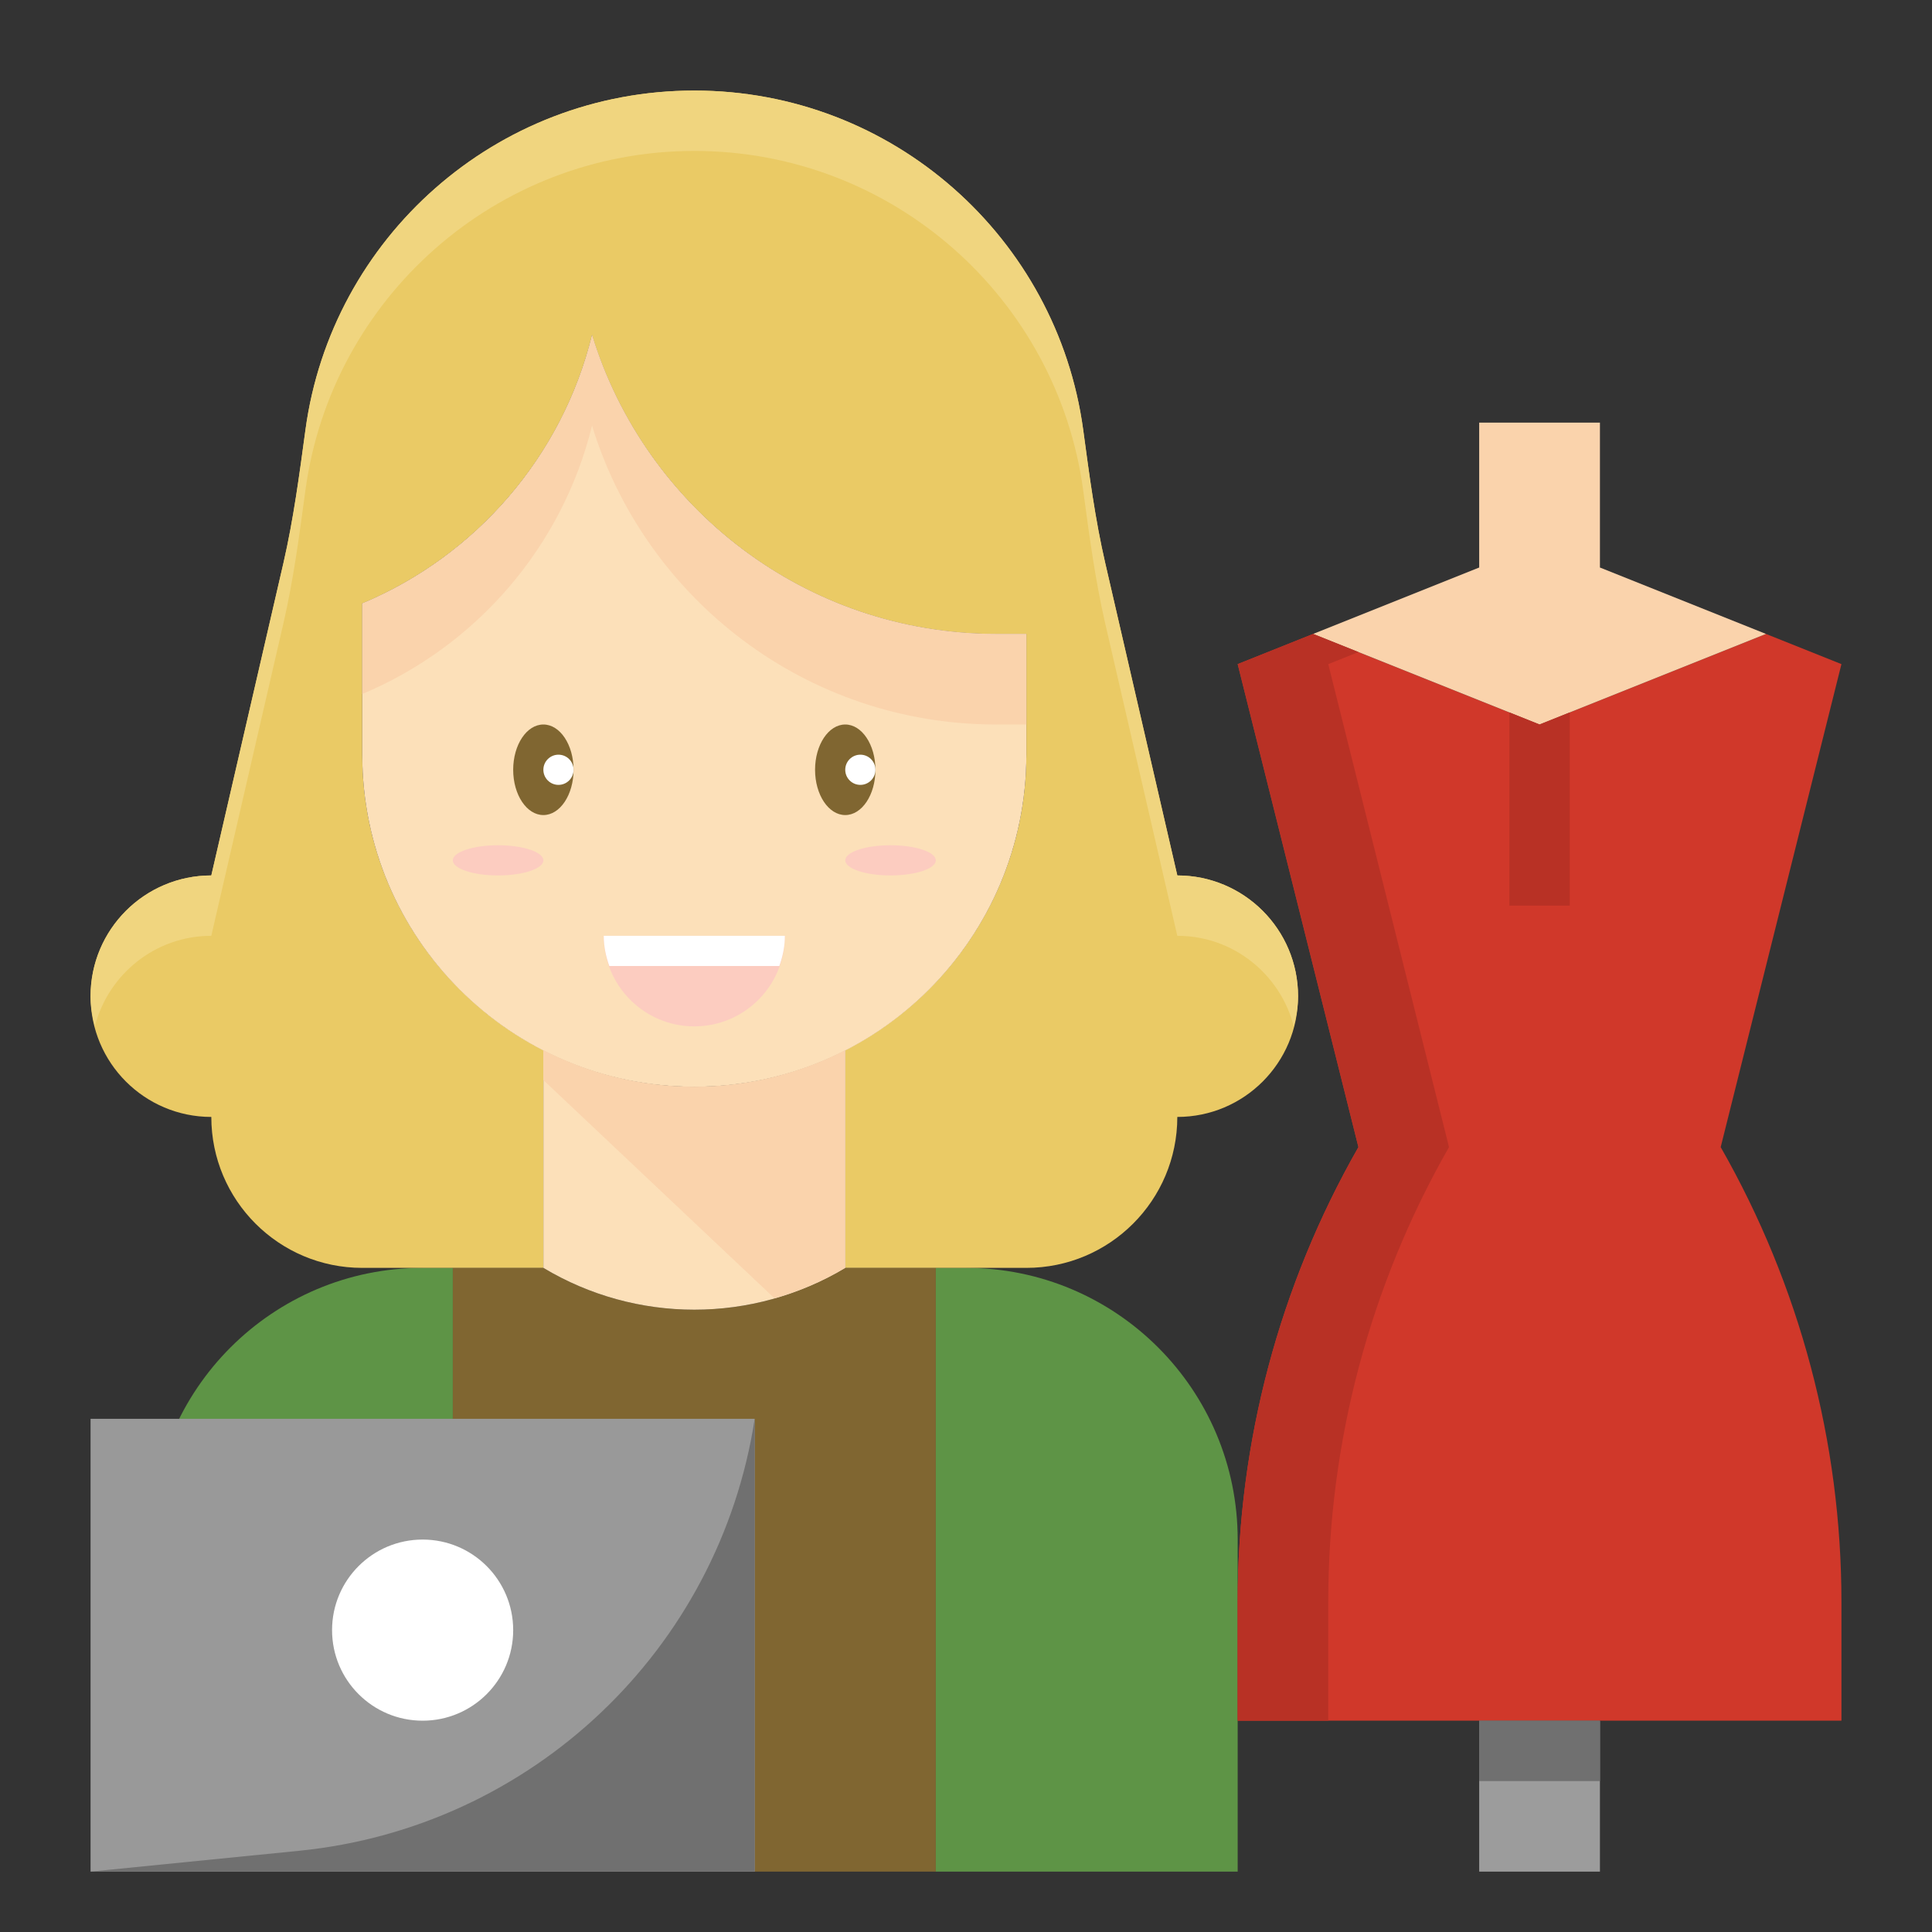 <svg id="Layer_1_1_" enable-background="new 0 0 64 64" height="512" viewBox="0 0 64 64" width="512" xmlns="http://www.w3.org/2000/svg"><rect x="0" y="0" width="64" height="64" fill="#333333" stroke="none"/><path d="m28 42c-3.078 1.847-6.922 1.847-10 0h-3v20h10 6v-20z" fill="#806631"/><path d="m41 51c0-4.971-4.029-9-9-9h-1v20h10v-5-3.938z" fill="#5e9446"/><path d="m5 51c0-4.971 4.029-9 9-9h1v19h-10v-4-3.938z" fill="#5e9446"/><path d="m49 57h4v5h-4z" fill="#9c9c9c"/><path d="m39 29-2.388-10.349c-.336-1.455-.53-2.936-.73-4.415-.861-6.345-6.301-11.236-12.882-11.236s-12.021 4.891-12.881 11.236c-.201 1.48-.395 2.96-.73 4.415l-2.389 10.349c-2.209 0-4 1.791-4 4s1.791 4 4 4c0 2.761 2.239 5 5 5h2 1 3v-7.21c-3.559-1.822-6-5.517-6-9.79v-5-.01c3.76-1.575 6.625-4.861 7.612-8.891 1.754 5.731 7.083 9.901 13.388 9.901h1v4c0 4.273-2.441 7.968-6 9.79v7.21h3 1 2c2.761 0 5-2.239 5-5 2.209 0 4-1.791 4-4s-1.791-4-4-4z" fill="#eaca65"/><path d="m34 25v-4h-1c-6.305 0-11.634-4.17-13.387-9.901-.988 4.03-3.852 7.317-7.612 8.891l-.001.01v5c0 6.075 4.925 11 11 11s11-4.925 11-11z" fill="#fce0b9"/><path d="m3 47v15h22v-15z" fill="#999"/><path d="m61 22-2.5-1-7.5 3-7.5-3-2.5 1 4 16c-2.621 4.587-4 9.779-4 15.062v3.938h8 4 8v-3.938c0-5.283-1.379-10.475-4-15.062z" fill="#d0382a"/><circle cx="14" cy="54" fill="#fff" r="3"/><path d="m51 24 7.5-3-5.5-2.2v-4.8h-4v4.8l-5.5 2.2z" fill="#fad3ac"/><path d="m23 36c-1.802 0-3.499-.442-5-1.21v7.21c3.078 1.847 6.922 1.847 10 0v-7.21c-1.501.768-3.198 1.21-5 1.21z" fill="#fce0b9"/><ellipse cx="29.5" cy="28.5" fill="#fcccc0" rx="1.5" ry=".5"/><ellipse cx="16.5" cy="28.5" fill="#fcccc0" rx="1.5" ry=".5"/><path d="m7 31 2.388-10.349c.336-1.455.53-2.936.73-4.415.861-6.345 6.301-11.236 12.882-11.236s12.021 4.891 12.881 11.236c.201 1.48.395 2.96.73 4.415l2.389 10.349c1.862 0 3.412 1.278 3.859 3 .083-.321.141-.653.141-1 0-2.209-1.791-4-4-4l-2.388-10.349c-.336-1.455-.53-2.936-.73-4.415-.861-6.345-6.301-11.236-12.882-11.236s-12.021 4.891-12.881 11.236c-.201 1.48-.395 2.96-.73 4.415l-2.389 10.349c-2.209 0-4 1.791-4 4 0 .347.058.679.141 1 .447-1.722 1.997-3 3.859-3z" fill="#f0d57f"/><path d="m18 34.79v.988l7.657 7.231c.811-.231 1.6-.563 2.343-1.009v-7.21c-1.501.768-3.198 1.21-5 1.21s-3.499-.442-5-1.21z" fill="#fad3ac"/><path d="m33 21c-6.305 0-11.634-4.17-13.387-9.901-.988 4.03-3.852 7.317-7.612 8.891l-.001.01v3-.01c3.76-1.575 6.625-4.861 7.612-8.891 1.754 5.731 7.083 9.901 13.388 9.901h1v-3z" fill="#fad3ac"/><path d="m48 38-4-16 1-.4-1.5-.6-2.5 1 4 16c-2.621 4.587-4 9.779-4 15.062v3.938h3v-3.938c0-5.283 1.379-10.475 4-15.062z" fill="#b83125"/><path d="m23 34c1.657 0 3-1.343 3-3h-6c0 1.657 1.343 3 3 3z" fill="#fcccc0"/><path d="m25.816 32c.112-.314.184-.647.184-1h-6c0 .353.072.686.184 1z" fill="#fff"/><ellipse cx="18" cy="25.5" fill="#806631" rx="1" ry="1.5"/><ellipse cx="28" cy="25.5" fill="#806631" rx="1" ry="1.5"/><circle cx="18.5" cy="25.5" fill="#fff" r=".5"/><circle cx="28.5" cy="25.5" fill="#fff" r=".5"/><path d="m49 57h4v2h-4z" fill="#707070"/><path d="m9.912 61.309-6.912.691h22v-15c-1.177 7.652-7.384 13.538-15.088 14.309z" fill="#707070"/><path d="m51 24-1-.4v6.4h2v-6.4z" fill="#b83125"/></svg>